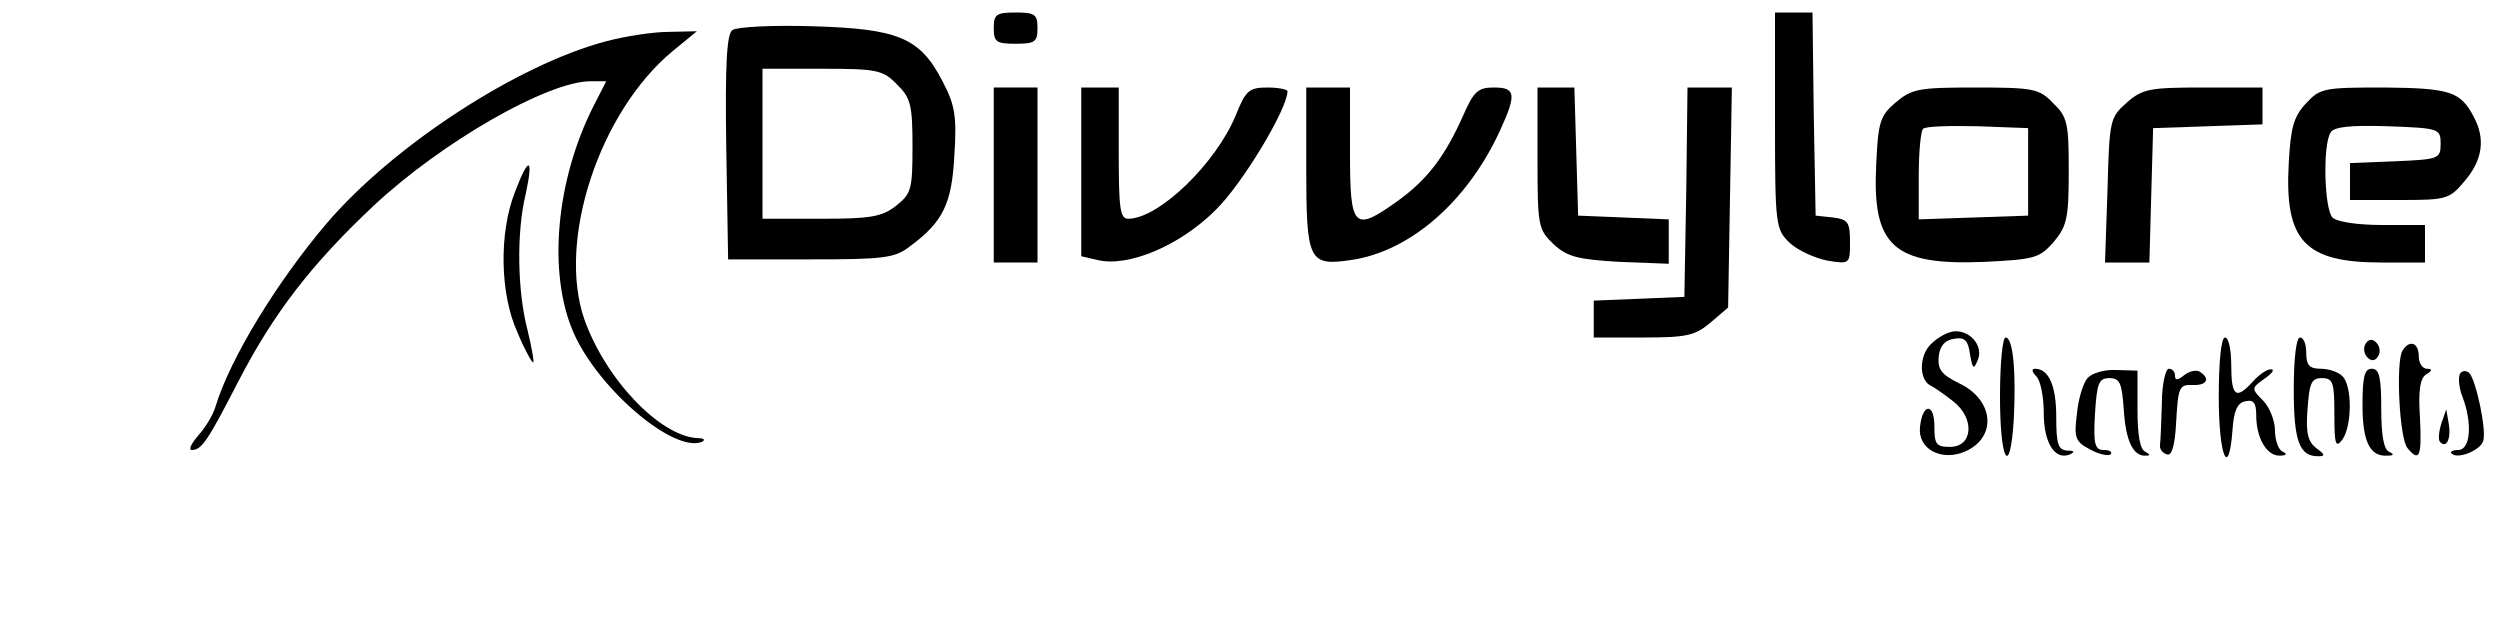 <?xml version="1.0" standalone="no"?>
<!DOCTYPE svg PUBLIC "-//W3C//DTD SVG 20010904//EN"
 "http://www.w3.org/TR/2001/REC-SVG-20010904/DTD/svg10.dtd">
<svg version="1.0" xmlns="http://www.w3.org/2000/svg"
 width="400pt" height="100pt" viewBox="0 0 400 100"
 preserveAspectRatio="xMidYMid meet">

<g transform="translate(0,100) scale(0.1,-0.1)"
fill="#000000" stroke="none">
<path d="M1590 955 c0 -22 4 -25 35 -25 31 0 35 3 35 25 0 22 -4 25 -35 25
-31 0 -35 -3 -35 -25z"/>
<path d="M2840 807 c0 -169 1 -174 24 -196 13 -12 40 -24 60 -28 36 -6 36 -5
36 30 0 31 -3 36 -27 39 l-28 3 -3 163 -2 162 -30 0 -30 0 0 -173z"/>
<path d="M1172 952 c-9 -6 -12 -51 -10 -188 l3 -179 132 0 c117 0 135 2 159
21 53 39 67 68 71 146 4 62 1 80 -19 118 -36 70 -71 84 -208 88 -63 2 -121 -1
-128 -6z m263 -87 c22 -21 25 -33 25 -99 0 -69 -2 -76 -26 -95 -23 -18 -41
-21 -120 -21 l-94 0 0 120 0 120 95 0 c88 0 98 -2 120 -25z"/>
<path d="M970 934 c-141 -37 -340 -166 -447 -291 -80 -94 -155 -217 -178 -293
-4 -14 -17 -35 -28 -47 -11 -13 -16 -23 -10 -23 16 0 26 16 75 111 56 108 116
186 216 280 108 101 278 199 347 199 l25 0 -20 -39 c-61 -120 -74 -269 -32
-364 40 -90 160 -192 205 -174 6 3 4 6 -7 6 -60 3 -147 94 -181 190 -44 126
24 332 141 429 l39 32 -45 -1 c-25 0 -70 -7 -100 -15z"/>
<path d="M1590 720 l0 -140 35 0 35 0 0 140 0 140 -35 0 -35 0 0 -140z"/>
<path d="M1730 725 l0 -135 26 -6 c49 -12 132 23 189 80 43 42 115 162 115
190 0 3 -15 6 -32 6 -30 0 -35 -5 -51 -45 -32 -77 -123 -165 -172 -165 -13 0
-15 17 -15 105 l0 105 -30 0 -30 0 0 -135z"/>
<path d="M2090 731 c0 -149 4 -157 72 -147 95 14 186 94 238 207 27 59 25 69
-10 69 -25 0 -32 -6 -49 -45 -29 -65 -57 -102 -104 -136 -71 -51 -77 -45 -77
76 l0 105 -35 0 -35 0 0 -129z"/>
<path d="M2460 747 c0 -109 1 -114 26 -138 22 -20 38 -24 105 -28 l79 -3 0 36
0 35 -72 3 -73 3 -3 103 -3 102 -29 0 -30 0 0 -113z"/>
<path d="M2698 693 l-3 -168 -72 -3 -73 -3 0 -29 0 -30 79 0 c70 0 83 3 108
24 l28 24 3 176 3 176 -35 0 -36 0 -2 -167z"/>
<path d="M3033 836 c-25 -21 -28 -32 -31 -98 -7 -132 27 -163 173 -157 81 4
88 6 111 32 21 25 24 38 24 113 0 77 -2 87 -25 109 -22 23 -31 25 -124 25 -91
0 -102 -2 -128 -24z m212 -111 l0 -70 -87 -3 -88 -3 0 69 c0 38 3 72 7 76 4 4
43 5 88 4 l80 -3 0 -70z"/>
<path d="M3403 836 c-27 -24 -28 -27 -31 -140 l-4 -116 36 0 35 0 3 108 3 107
88 3 87 3 0 29 0 30 -94 0 c-86 0 -98 -2 -123 -24z"/>
<path d="M3690 835 c-20 -21 -25 -39 -28 -96 -7 -124 25 -159 148 -159 l70 0
0 30 0 30 -68 0 c-40 0 -73 5 -80 12 -13 13 -16 116 -3 136 5 9 31 12 92 10
82 -3 84 -4 84 -28 0 -24 -3 -25 -72 -28 l-73 -3 0 -29 0 -30 79 0 c76 0 80 1
105 31 28 33 33 67 14 102 -21 41 -39 46 -144 47 -95 0 -102 -1 -124 -25z"/>
<path d="M824 693 c-26 -66 -24 -164 4 -225 11 -27 23 -48 25 -48 2 0 -2 23
-9 52 -16 61 -18 155 -3 217 13 60 5 62 -17 4z"/>
<path d="M3089 449 c-19 -19 -19 -59 2 -67 4 -2 20 -13 34 -24 35 -27 32 -73
-5 -73 -22 0 -25 4 -25 33 0 38 -19 37 -23 -1 -4 -36 35 -56 73 -39 51 23 45
83 -11 109 -28 14 -34 22 -32 43 2 17 10 26 25 28 17 3 22 -3 25 -25 4 -23 6
-25 12 -10 10 21 -9 47 -35 47 -11 0 -28 -9 -40 -21z"/>
<path d="M3200 365 c0 -103 16 -131 22 -37 4 76 -1 132 -13 132 -5 0 -9 -42
-9 -95z"/>
<path d="M3550 365 c0 -95 16 -133 22 -53 2 31 8 44 21 46 13 3 17 -3 17 -23
0 -36 17 -65 38 -64 10 0 12 3 5 6 -7 2 -13 18 -13 34 0 16 -9 38 -19 48 -19
19 -19 20 2 35 12 8 17 15 11 15 -6 1 -19 -8 -29 -19 -27 -30 -35 -25 -35 25
0 25 -4 45 -10 45 -6 0 -10 -38 -10 -95z"/>
<path d="M3670 377 c0 -83 9 -107 39 -107 12 0 11 3 -3 13 -13 10 -17 24 -14
62 3 42 6 50 23 50 18 0 20 -7 20 -58 0 -48 2 -55 13 -40 15 21 16 85 0 101
-7 7 -22 12 -35 12 -18 0 -23 6 -23 25 0 14 -4 25 -10 25 -6 0 -10 -34 -10
-83z"/>
<path d="M3785 450 c-4 -6 -3 -16 3 -22 6 -6 12 -6 17 2 4 6 3 16 -3 22 -6 6
-12 6 -17 -2z"/>
<path d="M3844 439 c-11 -18 -5 -141 8 -156 19 -23 23 -14 20 48 -3 44 0 64
10 70 10 6 10 9 1 9 -7 0 -13 9 -13 20 0 22 -15 27 -26 9z"/>
<path d="M3258 398 c7 -7 12 -33 12 -59 0 -48 18 -76 42 -66 8 4 7 6 -4 6 -15
1 -18 10 -18 54 0 50 -12 77 -34 77 -6 0 -5 -5 2 -12z"/>
<path d="M3340 395 c-7 -8 -15 -34 -17 -58 -5 -38 -2 -44 21 -56 14 -8 29 -11
33 -8 3 4 -1 7 -11 7 -14 0 -17 9 -14 58 3 49 6 57 23 57 17 0 20 -8 23 -50 3
-50 15 -76 36 -74 7 0 6 2 -1 6 -9 3 -13 27 -13 67 l0 63 -34 1 c-19 1 -39 -5
-46 -13z"/>
<path d="M3459 355 c-1 -30 -2 -60 -3 -67 -1 -6 4 -13 11 -15 8 -3 13 14 15
54 3 53 5 58 26 57 23 -1 29 10 12 21 -6 4 -17 1 -25 -5 -11 -9 -15 -9 -15 -1
0 6 -4 11 -10 11 -5 0 -11 -25 -11 -55z"/>
<path d="M3780 352 c0 -59 12 -83 40 -81 10 0 11 2 3 6 -9 3 -13 27 -13 69 0
50 -3 64 -15 64 -12 0 -15 -13 -15 -58z"/>
<path d="M3936 402 c-3 -6 -2 -22 4 -37 16 -42 13 -85 -7 -85 -9 0 -14 -3 -10
-6 9 -9 45 5 50 20 6 16 -11 97 -22 109 -5 5 -12 4 -15 -1z"/>
<path d="M3906 322 c-4 -13 -5 -26 -2 -29 10 -11 18 4 14 29 l-4 23 -8 -23z"/>
</g>
</svg>
